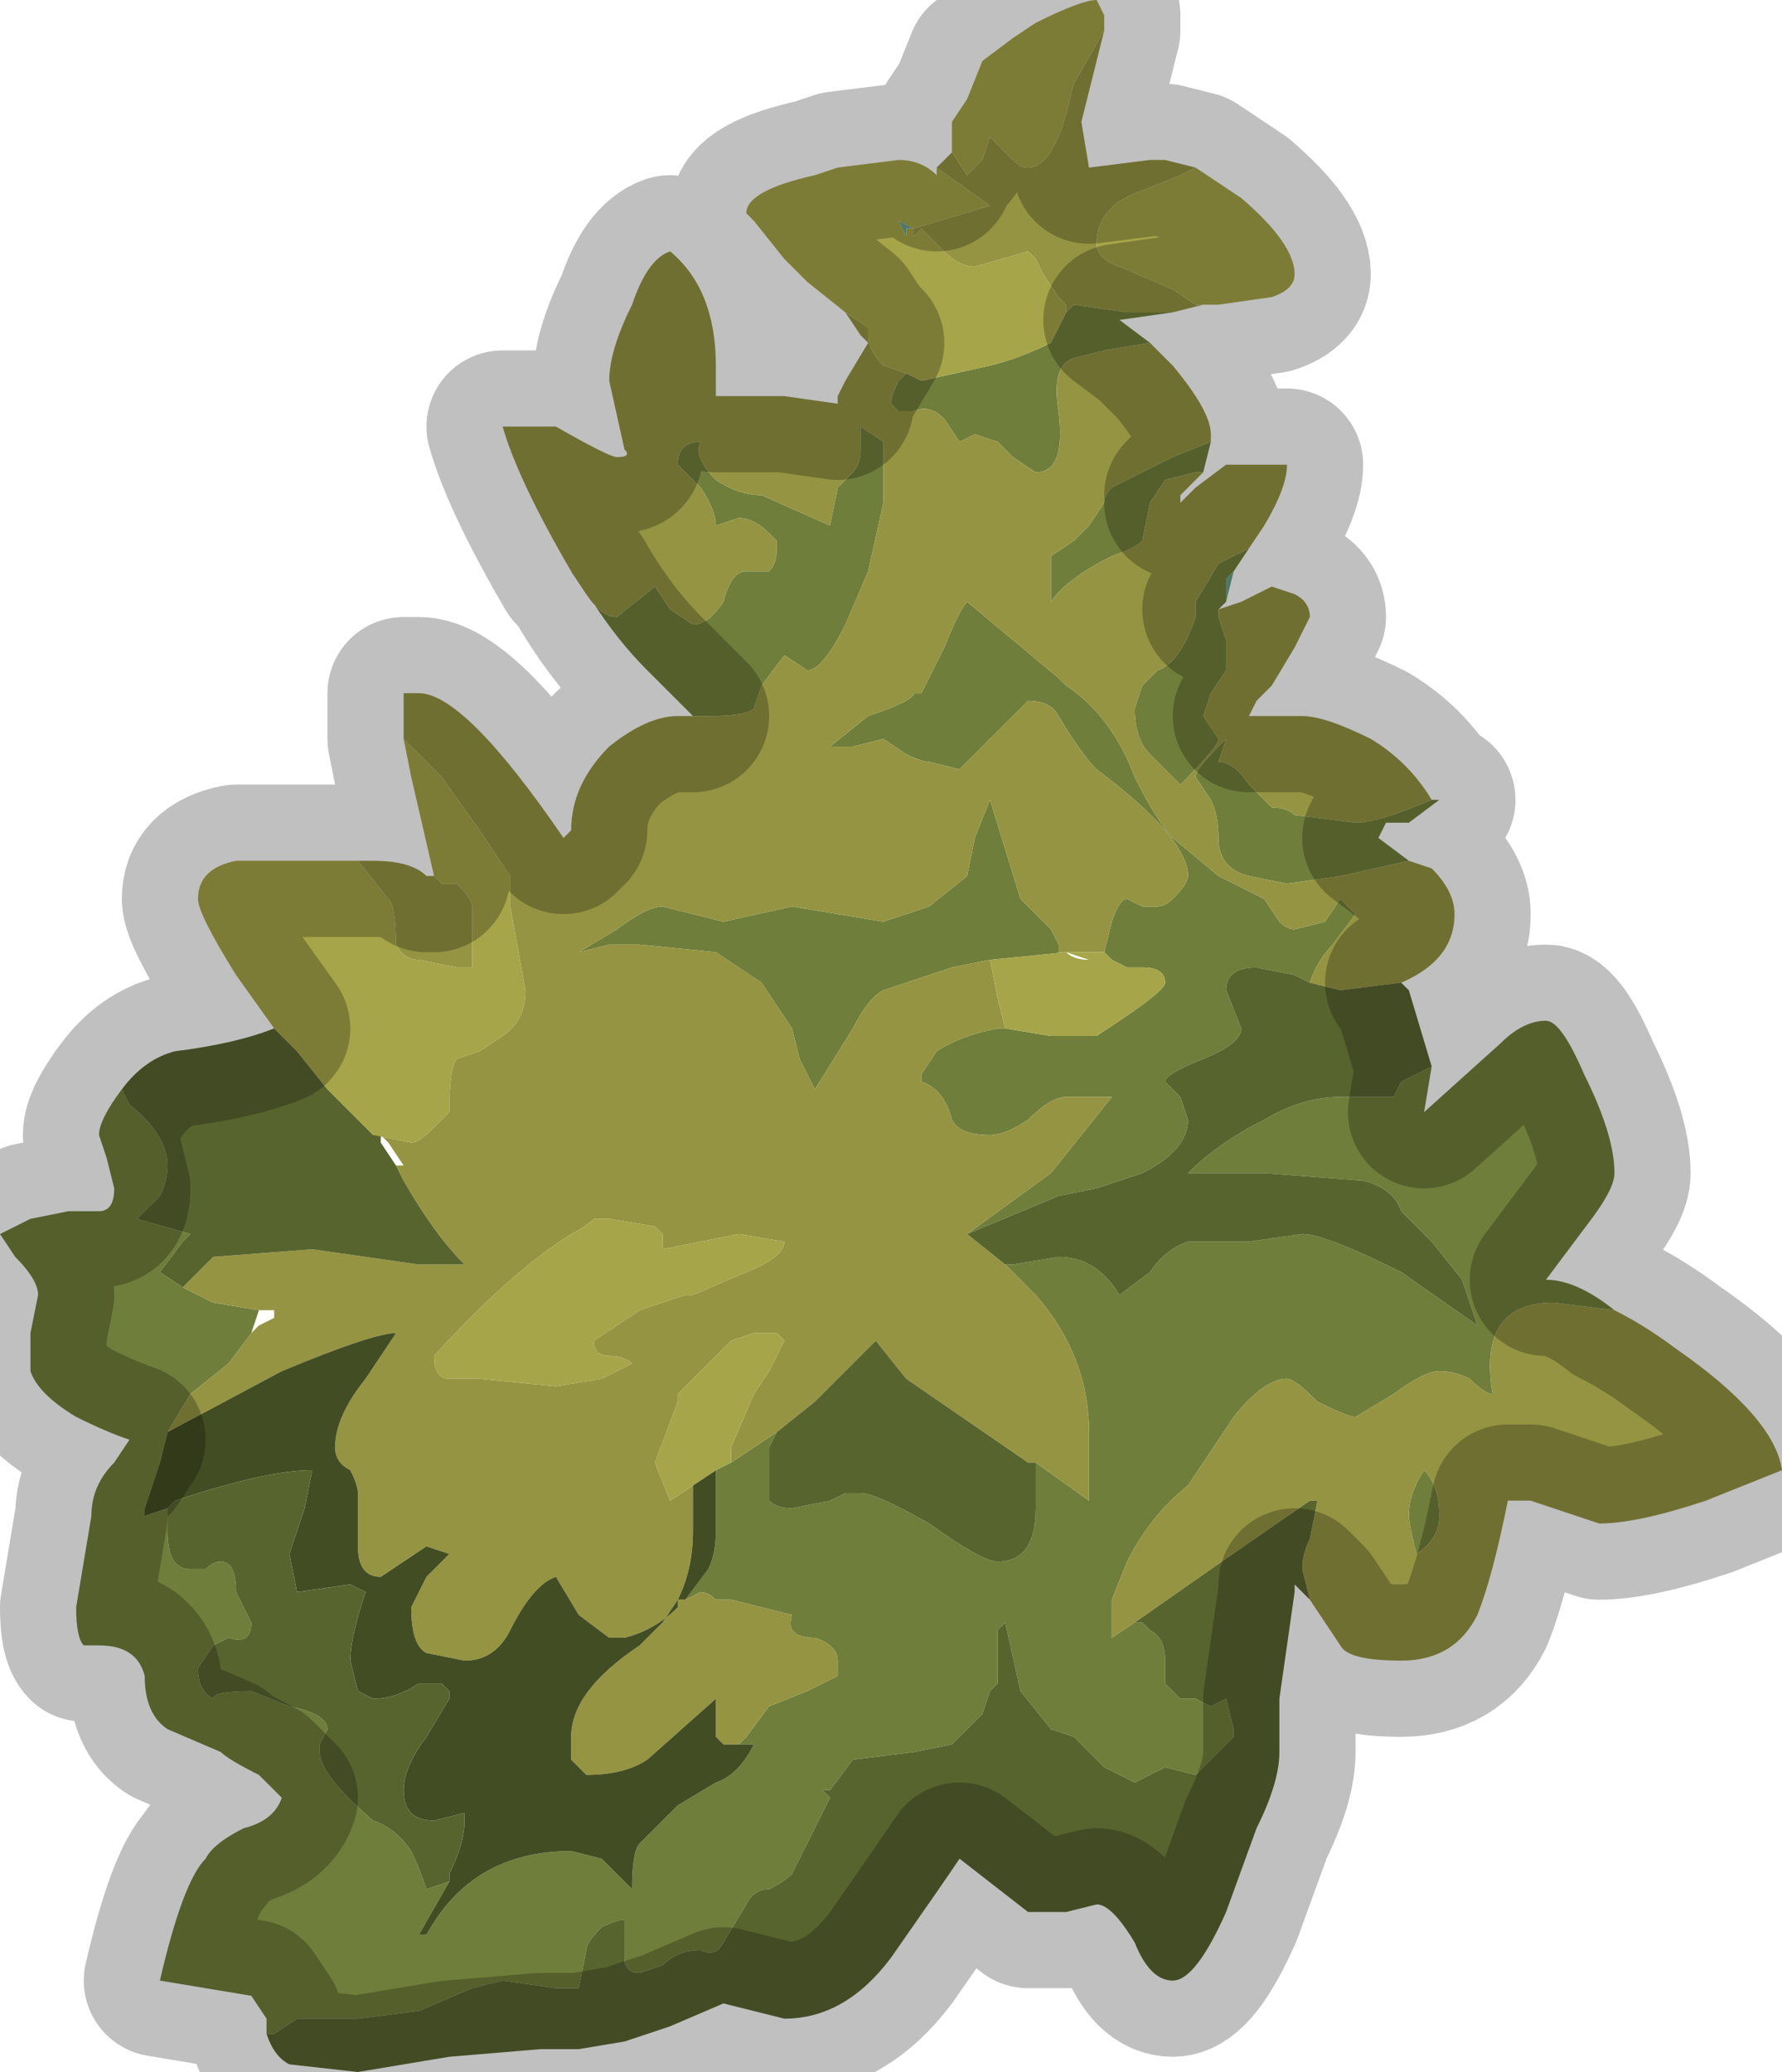 <?xml version="1.0" encoding="UTF-8" standalone="no"?>
<svg xmlns:xlink="http://www.w3.org/1999/xlink" height="13.6px" width="11.7px" xmlns="http://www.w3.org/2000/svg">
  <g transform="matrix(1.0, 0.0, 0.0, 1.0, 5.85, 6.8)">
    <path d="M2.25 -3.05 L2.2 -2.85 2.2 -3.0 2.25 -3.05 M0.15 -5.3 L0.1 -5.3 0.1 -5.25 0.05 -5.35 0.15 -5.3" fill="#69a08d" fill-rule="evenodd" stroke="none"/>
    <path d="M1.85 -4.75 L1.5 -4.7 1.7 -4.55 1.4 -4.5 1.2 -4.45 Q1.05 -4.4 1.1 -4.1 1.15 -3.7 0.95 -3.7 L0.8 -3.8 0.7 -3.9 0.55 -3.95 0.45 -3.9 0.35 -4.05 Q0.25 -4.15 0.15 -4.1 L0.1 -4.1 0.05 -4.1 0.0 -4.15 Q0.0 -4.2 0.05 -4.3 L0.1 -4.35 0.2 -4.3 0.65 -4.4 Q0.85 -4.45 1.05 -4.55 L1.1 -4.65 1.15 -4.75 1.2 -4.8 1.55 -4.75 1.7 -4.75 1.85 -4.75 M2.1 -3.9 L2.05 -3.7 2.0 -3.7 1.8 -3.65 1.7 -3.5 1.65 -3.25 Q1.6 -3.2 1.45 -3.15 1.15 -3.0 1.05 -2.85 L1.05 -3.15 1.2 -3.25 1.3 -3.35 1.4 -3.5 Q1.4 -3.55 1.45 -3.6 L1.55 -3.65 1.85 -3.8 2.1 -3.9 M2.35 -3.2 L2.25 -3.05 2.2 -3.0 2.2 -2.85 2.15 -2.8 2.15 -2.8 2.15 -2.75 2.2 -2.6 2.2 -2.4 2.1 -2.25 2.1 -2.25 2.05 -2.1 2.15 -1.95 Q2.15 -1.9 1.9 -1.65 L1.7 -1.85 Q1.6 -1.95 1.6 -2.15 L1.65 -2.3 1.75 -2.4 Q1.9 -2.45 2.0 -2.75 L2.0 -2.85 2.15 -3.1 2.35 -3.2 M3.55 -1.55 L3.6 -1.55 3.4 -1.4 3.3 -1.4 3.25 -1.4 3.2 -1.3 3.4 -1.15 2.95 -1.05 2.6 -1.0 2.35 -1.05 Q2.15 -1.1 2.15 -1.3 2.15 -1.45 2.1 -1.55 L2.0 -1.7 Q2.0 -1.75 2.15 -1.9 L2.2 -1.95 2.15 -1.8 Q2.25 -1.8 2.35 -1.65 L2.5 -1.5 Q2.6 -1.5 2.65 -1.45 L3.05 -1.4 Q3.2 -1.4 3.55 -1.55 M3.55 0.2 L3.5 0.5 4.0 0.05 Q4.15 -0.1 4.3 -0.1 4.4 -0.1 4.55 0.25 4.75 0.65 4.75 0.9 4.75 1.0 4.6 1.2 L4.3 1.6 Q4.5 1.6 4.75 1.8 L4.35 1.75 Q4.1 1.75 4.0 1.9 3.9 2.05 3.95 2.35 3.9 2.35 3.8 2.25 3.7 2.2 3.6 2.2 3.5 2.2 3.3 2.35 L3.05 2.5 Q3.0 2.5 2.8 2.4 2.65 2.25 2.6 2.25 2.45 2.25 2.25 2.5 L1.95 2.95 Q1.7 3.15 1.55 3.45 L1.45 3.7 1.45 3.95 1.6 3.85 1.65 3.85 1.7 3.9 Q1.8 3.95 1.8 4.1 L1.8 4.25 1.9 4.35 2.0 4.35 2.1 4.4 2.2 4.35 2.25 4.55 2.25 4.6 2.0 4.85 1.8 4.8 1.7 4.85 1.6 4.9 1.4 4.8 1.3 4.7 1.2 4.6 1.05 4.55 0.85 4.3 0.75 3.85 0.7 3.9 0.7 4.25 0.65 4.3 0.6 4.45 0.4 4.65 0.15 4.7 -0.25 4.75 -0.4 4.95 -0.45 4.95 -0.4 5.0 -0.65 5.5 Q-0.7 5.55 -0.8 5.6 -0.9 5.6 -0.95 5.7 L-1.1 5.95 Q-1.15 6.05 -1.25 6.0 -1.4 6.0 -1.5 6.1 L-1.65 6.15 Q-1.75 6.15 -1.75 6.05 L-1.75 5.8 Q-1.7 5.8 -1.75 5.8 -1.8 5.8 -1.9 5.85 -2.0 5.95 -2.0 6.0 L-2.05 6.25 -2.2 6.25 -2.55 6.2 -2.75 6.25 -3.1 6.4 -3.5 6.45 -3.9 6.45 -4.05 6.55 -4.1 6.55 -4.1 6.45 -4.2 6.3 -4.8 6.2 Q-4.65 5.55 -4.5 5.4 -4.45 5.3 -4.25 5.2 -4.05 5.15 -4.0 5.0 L-4.15 4.85 Q-4.35 4.75 -4.4 4.7 L-4.75 4.55 Q-4.9 4.45 -4.9 4.2 -4.95 4.0 -5.2 4.0 L-5.3 4.0 Q-5.35 3.95 -5.35 3.75 L-5.25 3.15 Q-5.25 2.95 -5.1 2.8 L-5.0 2.65 Q-5.15 2.6 -5.35 2.5 -5.6 2.35 -5.65 2.2 L-5.65 1.95 -5.6 1.7 Q-5.6 1.6 -5.75 1.45 L-5.85 1.3 -5.65 1.2 -5.4 1.15 -5.2 1.15 Q-5.1 1.15 -5.1 1.0 L-5.15 0.8 -5.2 0.65 Q-5.2 0.55 -5.05 0.35 L-5.0 0.45 Q-4.75 0.65 -4.75 0.85 -4.75 0.95 -4.8 1.05 L-4.95 1.2 -4.6 1.3 -4.6 1.3 -4.65 1.35 -4.8 1.55 -4.65 1.65 -4.45 1.75 -4.15 1.8 -4.2 1.95 -4.35 2.15 -4.6 2.35 -4.75 2.6 -4.8 2.8 -4.9 3.1 -4.9 3.15 -4.75 3.1 -4.75 3.25 Q-4.75 3.5 -4.6 3.5 L-4.5 3.5 Q-4.45 3.45 -4.4 3.45 -4.3 3.45 -4.3 3.65 L-4.2 3.85 Q-4.2 4.0 -4.35 3.95 L-4.45 4.0 -4.55 4.15 Q-4.55 4.3 -4.45 4.35 -4.45 4.3 -4.2 4.3 L-3.95 4.4 Q-3.7 4.45 -3.7 4.55 L-3.75 4.65 -3.75 4.7 Q-3.75 4.85 -3.4 5.15 -3.25 5.2 -3.15 5.35 -3.1 5.45 -3.05 5.6 L-2.9 5.55 -3.1 5.9 -3.05 5.9 Q-2.75 5.35 -2.1 5.35 L-1.9 5.4 -1.7 5.6 Q-1.7 5.35 -1.65 5.3 L-1.55 5.2 -1.4 5.05 -1.15 4.9 Q-1.0 4.85 -0.9 4.65 L-1.0 4.65 -0.95 4.6 -0.8 4.4 -0.55 4.3 -0.35 4.2 -0.35 4.1 Q-0.35 4.0 -0.5 3.95 -0.7 3.95 -0.65 3.8 L-1.05 3.7 -1.15 3.7 Q-1.2 3.65 -1.25 3.65 L-1.35 3.7 -1.2 3.5 Q-1.15 3.4 -1.15 3.25 L-1.15 2.85 -1.05 2.8 -0.75 2.6 -0.8 2.7 -0.8 3.05 Q-0.75 3.1 -0.65 3.1 L-0.4 3.05 -0.3 3.0 -0.25 3.0 -0.2 3.0 Q-0.1 3.0 0.25 3.2 0.6 3.45 0.7 3.45 0.95 3.45 0.95 3.1 L0.95 2.8 1.3 3.05 1.3 2.6 Q1.3 2.1 0.95 1.7 L0.75 1.5 0.8 1.5 1.1 1.45 Q1.35 1.45 1.5 1.7 L1.7 1.55 Q1.8 1.4 1.95 1.35 L2.35 1.35 2.7 1.3 Q2.85 1.3 3.35 1.55 L3.85 1.9 3.75 1.6 3.55 1.35 3.35 1.15 Q3.3 1.0 3.1 0.95 L2.45 0.9 1.95 0.9 Q2.15 0.7 2.45 0.55 2.7 0.4 2.95 0.4 L3.2 0.4 3.3 0.4 3.35 0.3 3.55 0.2 M-1.4 -2.1 L-1.3 -2.1 -1.6 -2.4 Q-1.85 -2.65 -2.05 -3.0 L-2.1 -3.05 -2.0 -2.9 Q-1.9 -2.75 -1.8 -2.75 L-1.55 -2.95 -1.45 -2.8 -1.3 -2.7 Q-1.2 -2.7 -1.1 -2.85 -1.05 -3.05 -0.95 -3.05 L-0.8 -3.05 Q-0.75 -3.1 -0.75 -3.2 L-0.75 -3.25 -0.8 -3.3 Q-0.9 -3.4 -1.0 -3.4 L-1.15 -3.35 Q-1.15 -3.45 -1.25 -3.6 L-1.4 -3.75 Q-1.4 -3.9 -1.25 -3.9 -1.3 -3.8 -1.15 -3.65 -1.0 -3.55 -0.85 -3.55 L-0.4 -3.35 -0.35 -3.6 -0.25 -3.7 Q-0.2 -3.75 -0.2 -3.85 L-0.2 -4.0 -0.05 -3.9 -0.05 -3.5 -0.15 -3.05 -0.3 -2.7 Q-0.45 -2.4 -0.55 -2.4 L-0.7 -2.5 -0.85 -2.3 -0.9 -2.15 Q-0.95 -2.1 -1.2 -2.1 L-1.4 -2.1 M1.4 -0.55 L1.45 -0.75 Q1.5 -0.9 1.55 -0.9 L1.65 -0.85 1.75 -0.85 Q1.8 -0.85 1.85 -0.9 1.95 -1.0 1.95 -1.05 1.95 -1.3 1.35 -1.75 1.25 -1.85 1.1 -2.1 1.05 -2.2 0.9 -2.2 L0.7 -2.0 0.45 -1.75 0.25 -1.8 Q0.2 -1.8 0.1 -1.85 L-0.05 -1.95 -0.25 -1.9 -0.35 -1.9 -0.4 -1.9 -0.15 -2.1 Q0.15 -2.2 0.15 -2.25 L0.2 -2.25 0.35 -2.55 Q0.45 -2.8 0.5 -2.85 L1.1 -2.35 1.15 -2.3 Q1.45 -2.1 1.6 -1.7 1.75 -1.4 1.85 -1.3 L2.15 -1.05 2.45 -0.9 2.55 -0.75 Q2.6 -0.7 2.65 -0.7 L2.85 -0.75 2.95 -0.9 3.05 -0.8 2.9 -0.6 Q2.8 -0.5 2.75 -0.35 L2.65 -0.4 2.4 -0.45 Q2.2 -0.45 2.2 -0.3 L2.3 -0.05 Q2.3 0.05 2.05 0.15 1.8 0.25 1.8 0.3 L1.9 0.4 1.95 0.55 Q1.95 0.75 1.65 0.9 L1.35 1.0 1.1 1.05 0.5 1.3 1.05 0.9 1.45 0.4 1.15 0.4 Q1.05 0.4 0.9 0.55 0.75 0.65 0.65 0.65 0.45 0.65 0.4 0.55 0.35 0.35 0.2 0.3 0.2 0.35 0.2 0.25 L0.3 0.1 Q0.45 0.0 0.7 -0.05 L0.75 -0.05 1.05 0.0 1.35 0.0 1.5 -0.1 Q1.8 -0.3 1.8 -0.35 1.8 -0.45 1.65 -0.45 L1.55 -0.45 1.45 -0.5 1.4 -0.55 M0.65 -0.5 L0.4 -0.45 -0.05 -0.3 Q-0.15 -0.25 -0.25 -0.05 L-0.5 0.35 -0.6 0.15 -0.65 -0.05 -0.75 -0.2 -0.85 -0.35 -1.15 -0.55 -1.65 -0.6 -1.85 -0.6 -2.05 -0.55 -1.8 -0.7 Q-1.6 -0.85 -1.5 -0.85 L-1.1 -0.75 -0.65 -0.85 -0.05 -0.75 0.25 -0.85 0.5 -1.05 0.55 -1.3 0.65 -1.55 0.85 -0.9 1.05 -0.7 1.1 -0.6 1.1 -0.55 1.15 -0.55 0.65 -0.5 M1.05 0.0 L1.05 0.0 Q1.1 0.0 1.05 0.0 M3.4 3.15 Q3.4 3.0 3.5 2.85 3.6 2.95 3.6 3.15 3.6 3.3 3.45 3.4 3.4 3.2 3.4 3.15" fill="#6f7e3a" fill-rule="evenodd" stroke="none"/>
    <path d="M0.4 -5.8 L0.5 -5.65 0.6 -5.75 0.65 -5.9 0.8 -5.75 Q0.85 -5.7 0.9 -5.7 1.05 -5.7 1.15 -6.05 L1.2 -6.25 1.4 -6.6 1.3 -6.2 1.25 -6.0 1.3 -5.7 1.7 -5.75 1.8 -5.75 2.0 -5.7 1.9 -5.65 1.65 -5.55 Q1.35 -5.45 1.35 -5.2 1.35 -5.1 1.5 -5.05 L1.85 -4.9 2.0 -4.8 2.05 -4.8 1.85 -4.75 1.7 -4.75 1.55 -4.75 1.2 -4.8 1.15 -4.75 1.15 -4.8 1.1 -4.85 1.0 -5.0 0.95 -5.1 0.9 -5.15 0.55 -5.05 Q0.45 -5.05 0.35 -5.15 L0.2 -5.3 0.15 -5.25 0.15 -5.3 0.65 -5.45 0.3 -5.7 0.4 -5.8 M1.7 -4.55 L1.85 -4.4 Q2.1 -4.1 2.1 -3.95 L2.1 -3.9 1.85 -3.8 1.55 -3.65 1.45 -3.6 Q1.4 -3.55 1.4 -3.5 L1.3 -3.35 1.2 -3.25 1.05 -3.15 1.05 -2.85 Q1.15 -3.0 1.45 -3.15 1.6 -3.2 1.65 -3.25 L1.7 -3.5 1.8 -3.65 2.0 -3.7 2.05 -3.7 1.9 -3.55 1.9 -3.5 2.0 -3.6 2.2 -3.75 2.45 -3.75 2.6 -3.75 Q2.6 -3.6 2.45 -3.35 L2.35 -3.2 2.15 -3.1 2.0 -2.85 2.0 -2.75 Q1.9 -2.45 1.75 -2.4 L1.65 -2.3 1.6 -2.15 Q1.6 -1.95 1.7 -1.85 L1.9 -1.65 Q2.15 -1.9 2.15 -1.95 L2.05 -2.1 2.1 -2.25 2.1 -2.25 2.2 -2.4 2.2 -2.6 2.15 -2.75 2.15 -2.8 2.3 -2.85 2.5 -2.95 2.65 -2.9 Q2.75 -2.85 2.75 -2.75 L2.65 -2.55 2.5 -2.3 2.4 -2.2 2.35 -2.1 2.35 -2.1 2.5 -2.1 2.65 -2.1 2.65 -2.1 2.7 -2.1 Q2.85 -2.1 3.15 -1.95 3.4 -1.8 3.55 -1.55 3.2 -1.4 3.05 -1.4 L2.65 -1.45 Q2.6 -1.5 2.5 -1.5 L2.35 -1.65 Q2.25 -1.8 2.15 -1.8 L2.2 -1.95 2.15 -1.9 Q2.0 -1.75 2.0 -1.7 L2.1 -1.55 Q2.15 -1.45 2.15 -1.3 2.15 -1.1 2.35 -1.05 L2.6 -1.0 2.95 -1.05 3.4 -1.15 3.55 -1.1 Q3.7 -0.95 3.7 -0.8 3.7 -0.5 3.35 -0.35 L2.95 -0.3 2.75 -0.35 Q2.8 -0.5 2.9 -0.6 L3.05 -0.8 2.95 -0.9 2.85 -0.75 2.65 -0.7 Q2.6 -0.7 2.55 -0.75 L2.45 -0.9 2.15 -1.05 1.85 -1.3 Q1.75 -1.4 1.6 -1.7 1.45 -2.1 1.15 -2.3 L1.1 -2.35 0.5 -2.85 Q0.45 -2.8 0.35 -2.55 L0.2 -2.25 0.15 -2.25 Q0.15 -2.2 -0.15 -2.1 L-0.4 -1.9 -0.35 -1.9 -0.25 -1.9 -0.05 -1.95 0.1 -1.85 Q0.2 -1.8 0.25 -1.8 L0.45 -1.75 0.7 -2.0 0.9 -2.2 Q1.05 -2.2 1.1 -2.1 1.25 -1.85 1.35 -1.75 1.95 -1.3 1.95 -1.05 1.95 -1.0 1.85 -0.9 1.8 -0.85 1.75 -0.85 L1.65 -0.85 1.55 -0.9 Q1.5 -0.9 1.45 -0.75 L1.4 -0.55 1.25 -0.55 1.1 -0.55 1.1 -0.6 1.05 -0.7 0.85 -0.9 0.65 -1.55 0.55 -1.3 0.5 -1.05 0.25 -0.85 -0.05 -0.75 -0.65 -0.85 -1.1 -0.75 -1.5 -0.85 Q-1.6 -0.85 -1.8 -0.7 L-2.05 -0.55 -1.85 -0.6 -1.65 -0.6 -1.15 -0.55 -0.85 -0.35 -0.75 -0.2 -0.65 -0.05 -0.6 0.15 -0.5 0.35 -0.25 -0.05 Q-0.15 -0.25 -0.05 -0.3 L0.4 -0.45 0.65 -0.5 0.7 -0.25 0.75 -0.05 0.7 -0.05 Q0.45 0.0 0.3 0.1 L0.2 0.25 Q0.2 0.35 0.2 0.3 0.35 0.35 0.4 0.55 0.45 0.65 0.65 0.65 0.75 0.65 0.9 0.55 1.05 0.4 1.15 0.4 L1.45 0.4 1.05 0.9 0.5 1.3 0.75 1.5 0.95 1.7 Q1.3 2.1 1.3 2.6 L1.3 3.05 0.95 2.8 0.9 2.8 0.1 2.25 -0.1 2.0 -0.5 2.4 -0.75 2.6 -0.75 2.6 -1.05 2.8 -1.05 2.7 -0.9 2.35 -0.8 2.2 -0.7 2.0 -0.75 1.95 -0.9 1.95 -1.05 2.0 -1.35 2.3 -1.4 2.35 -1.4 2.4 -1.55 2.8 -1.45 3.05 -1.3 2.95 -1.3 3.25 Q-1.3 3.5 -1.4 3.7 L-1.4 3.75 Q-1.55 3.9 -1.75 3.95 L-1.85 3.95 -2.05 3.8 -2.2 3.55 Q-2.35 3.6 -2.5 3.9 -2.6 4.1 -2.8 4.1 L-3.05 4.05 Q-3.15 4.0 -3.15 3.75 L-3.05 3.55 -2.9 3.4 -3.05 3.35 -3.2 3.45 -3.35 3.55 Q-3.5 3.55 -3.5 3.35 L-3.5 3.0 Q-3.5 2.95 -3.55 2.85 -3.65 2.8 -3.65 2.7 -3.65 2.5 -3.45 2.25 L-3.25 1.95 Q-3.4 1.95 -4.0 2.2 L-4.75 2.6 -4.6 2.35 -4.35 2.15 -4.2 1.95 -4.15 1.9 -4.05 1.85 -4.05 1.8 -4.15 1.8 -4.45 1.75 -4.65 1.65 -4.45 1.45 -3.8 1.4 -3.1 1.5 -2.8 1.5 Q-3.0 1.3 -3.2 0.95 L-3.25 0.85 -3.2 0.85 -3.3 0.7 -3.3 0.7 -3.35 0.65 -3.4 0.65 -3.15 0.7 Q-3.1 0.7 -3.0 0.6 L-2.9 0.5 Q-2.9 0.2 -2.85 0.15 L-2.7 0.1 -2.55 0.0 Q-2.4 -0.1 -2.4 -0.3 L-2.5 -0.85 -2.5 -1.05 -2.6 -1.2 -2.7 -1.35 -2.95 -1.7 -3.2 -1.95 -3.2 -2.25 -3.2 -2.25 -3.15 -2.25 -3.1 -2.25 Q-2.8 -2.25 -2.15 -1.3 L-2.1 -1.35 Q-2.1 -1.65 -1.85 -1.9 -1.6 -2.1 -1.4 -2.1 L-1.2 -2.1 Q-0.95 -2.1 -0.9 -2.15 L-0.85 -2.3 -0.7 -2.5 -0.55 -2.4 Q-0.45 -2.4 -0.3 -2.7 L-0.15 -3.05 -0.05 -3.5 -0.05 -3.9 -0.2 -4.0 -0.2 -3.85 Q-0.2 -3.75 -0.25 -3.7 L-0.35 -3.6 -0.4 -3.35 -0.85 -3.55 Q-1.0 -3.55 -1.15 -3.65 -1.3 -3.8 -1.25 -3.9 -1.4 -3.9 -1.4 -3.75 L-1.25 -3.6 Q-1.15 -3.45 -1.15 -3.35 L-1.0 -3.4 Q-0.9 -3.4 -0.8 -3.3 L-0.75 -3.25 -0.75 -3.2 Q-0.75 -3.1 -0.8 -3.05 L-0.95 -3.05 Q-1.05 -3.05 -1.1 -2.85 -1.2 -2.7 -1.3 -2.7 L-1.45 -2.8 -1.55 -2.95 -1.8 -2.75 Q-1.9 -2.75 -2.0 -2.9 L-2.1 -3.05 Q-2.45 -3.65 -2.55 -4.0 L-2.2 -4.0 Q-1.85 -3.8 -1.8 -3.8 -1.7 -3.8 -1.75 -3.85 L-1.85 -4.3 Q-1.85 -4.5 -1.7 -4.8 -1.6 -5.1 -1.45 -5.15 -1.15 -4.9 -1.15 -4.4 L-1.15 -4.2 -0.7 -4.2 -0.35 -4.15 -0.35 -4.2 -0.3 -4.3 -0.15 -4.55 -0.2 -4.6 -0.3 -4.75 -0.15 -4.65 -0.15 -4.6 Q-0.15 -4.5 -0.05 -4.4 L0.1 -4.35 0.05 -4.3 Q0.0 -4.2 0.0 -4.15 L0.05 -4.1 0.1 -4.1 0.15 -4.1 Q0.25 -4.15 0.35 -4.05 L0.45 -3.9 0.55 -3.95 0.7 -3.9 0.8 -3.8 0.95 -3.7 Q1.15 -3.7 1.1 -4.1 1.05 -4.4 1.2 -4.45 L1.4 -4.5 1.7 -4.55 M4.75 1.8 Q4.95 1.9 5.15 2.05 5.8 2.5 5.85 2.85 L5.35 3.05 Q4.9 3.2 4.65 3.2 L4.2 3.05 4.05 3.05 Q3.95 3.55 3.85 3.8 3.7 4.1 3.35 4.1 3.0 4.1 2.95 4.0 L2.75 3.7 2.7 3.5 Q2.7 3.4 2.75 3.3 L2.8 3.05 2.75 3.05 2.1 3.5 1.6 3.85 1.45 3.95 1.45 3.7 1.55 3.45 Q1.7 3.15 1.95 2.95 L2.25 2.5 Q2.45 2.25 2.6 2.25 2.65 2.25 2.8 2.4 3.0 2.5 3.05 2.5 L3.3 2.35 Q3.5 2.2 3.6 2.2 3.7 2.2 3.8 2.25 3.9 2.35 3.95 2.35 3.9 2.05 4.0 1.9 4.1 1.75 4.35 1.75 L4.75 1.8 M-3.5 -1.15 L-3.4 -1.15 Q-3.15 -1.15 -3.05 -1.05 L-3.0 -1.05 -2.95 -1.0 -2.85 -1.0 Q-2.75 -0.9 -2.75 -0.85 L-2.75 -0.45 -2.8 -0.45 Q-2.8 -0.45 -2.85 -0.45 L-3.1 -0.5 -3.1 -0.5 Q-3.2 -0.5 -3.25 -0.6 -3.25 -0.85 -3.3 -0.9 L-3.5 -1.15 M-1.35 3.7 L-1.25 3.65 Q-1.2 3.65 -1.15 3.7 L-1.05 3.7 -0.65 3.8 Q-0.7 3.95 -0.5 3.95 -0.35 4.0 -0.35 4.1 L-0.35 4.2 -0.55 4.3 -0.8 4.4 -0.95 4.6 -1.0 4.65 -1.1 4.65 -1.15 4.6 -1.15 4.35 -1.6 4.75 Q-1.75 4.85 -2.0 4.85 L-2.1 4.75 -2.1 4.6 Q-2.1 4.3 -1.65 4.0 L-1.5 3.85 -1.4 3.7 -1.35 3.7 M3.4 3.15 Q3.4 3.2 3.45 3.4 3.6 3.3 3.6 3.15 3.6 2.95 3.5 2.85 3.4 3.0 3.4 3.15 M-1.85 1.2 L-1.95 1.2 Q-2.0 1.25 -2.1 1.3 -2.5 1.55 -3.0 2.1 -3.0 2.25 -2.9 2.25 L-2.7 2.25 -2.2 2.3 -1.9 2.25 -1.7 2.15 Q-1.75 2.1 -1.85 2.1 -1.95 2.1 -1.95 2.0 L-1.65 1.8 -1.35 1.7 -1.3 1.7 -0.95 1.55 Q-0.7 1.45 -0.7 1.35 L-1.0 1.3 -1.25 1.35 -1.5 1.4 Q-1.5 1.35 -1.5 1.3 L-1.55 1.25 -1.85 1.2" fill="#959442" fill-rule="evenodd" stroke="none"/>
    <path d="M-1.15 2.85 L-1.15 3.25 Q-1.15 3.4 -1.2 3.5 L-1.35 3.7 -1.4 3.7 -1.5 3.85 -1.65 4.0 Q-2.1 4.3 -2.1 4.6 L-2.1 4.75 -2.0 4.85 Q-1.75 4.85 -1.6 4.75 L-1.15 4.35 -1.15 4.6 -1.1 4.65 -1.0 4.65 -0.9 4.65 Q-1.0 4.85 -1.15 4.9 L-1.4 5.05 -1.55 5.2 -1.65 5.3 Q-1.7 5.35 -1.7 5.6 L-1.9 5.4 -2.1 5.35 Q-2.75 5.35 -3.05 5.9 L-3.1 5.9 -2.9 5.55 -2.9 5.5 Q-2.8 5.3 -2.8 5.15 L-2.8 5.1 -3.0 5.15 Q-3.2 5.15 -3.2 4.95 -3.2 4.8 -3.05 4.6 L-2.9 4.35 -2.9 4.3 -2.95 4.25 -3.1 4.25 Q-3.25 4.35 -3.4 4.35 L-3.5 4.3 -3.55 4.1 Q-3.55 3.95 -3.45 3.65 L-3.55 3.6 -3.9 3.65 -3.95 3.4 -3.85 3.1 -3.8 2.85 Q-4.1 2.85 -4.7 3.05 L-4.75 3.1 -4.9 3.15 -4.9 3.1 -4.8 2.8 -4.75 2.6 -4.0 2.2 Q-3.4 1.95 -3.25 1.95 L-3.45 2.25 Q-3.65 2.5 -3.65 2.7 -3.65 2.8 -3.55 2.85 -3.5 2.95 -3.5 3.0 L-3.5 3.35 Q-3.5 3.55 -3.35 3.55 L-3.2 3.45 -3.05 3.35 -2.9 3.4 -3.05 3.55 -3.15 3.75 Q-3.15 4.0 -3.05 4.05 L-2.8 4.1 Q-2.6 4.1 -2.5 3.9 -2.35 3.6 -2.2 3.55 L-2.05 3.8 -1.85 3.95 -1.75 3.95 Q-1.55 3.9 -1.4 3.75 L-1.4 3.7 Q-1.3 3.5 -1.3 3.25 L-1.3 2.95 -1.15 2.85" fill="#434d23" fill-rule="evenodd" stroke="none"/>
    <path d="M3.35 -0.35 L3.4 -0.3 3.55 0.2 3.35 0.3 3.3 0.4 3.2 0.4 2.95 0.4 Q2.7 0.4 2.45 0.55 2.15 0.7 1.95 0.9 L2.45 0.9 3.1 0.95 Q3.3 1.0 3.35 1.15 L3.55 1.35 3.75 1.6 3.85 1.9 3.35 1.55 Q2.85 1.3 2.7 1.3 L2.35 1.35 1.95 1.35 Q1.8 1.4 1.7 1.55 L1.5 1.7 Q1.35 1.45 1.1 1.45 L0.8 1.5 0.75 1.5 0.5 1.3 1.1 1.05 1.35 1.0 1.65 0.9 Q1.95 0.75 1.95 0.55 L1.9 0.4 1.8 0.3 Q1.8 0.25 2.05 0.15 2.3 0.05 2.3 -0.05 L2.2 -0.3 Q2.2 -0.45 2.4 -0.45 L2.65 -0.4 2.75 -0.35 2.95 -0.3 3.35 -0.35 M2.75 3.7 L2.65 3.6 2.65 3.65 2.55 4.35 2.55 4.7 Q2.55 4.9 2.4 5.2 L2.2 5.75 Q2.0 6.2 1.85 6.2 1.7 6.2 1.6 5.95 1.45 5.7 1.35 5.7 L1.15 5.75 0.9 5.75 0.45 5.4 Q0.35 5.55 0.0 6.05 -0.3 6.45 -0.7 6.45 L-1.1 6.35 -1.45 6.5 -1.75 6.6 -2.05 6.65 -2.3 6.65 -2.9 6.7 -3.5 6.8 -3.95 6.75 Q-4.05 6.7 -4.1 6.55 L-4.05 6.55 -3.9 6.45 -3.5 6.45 -3.1 6.4 -2.75 6.25 -2.55 6.2 -2.2 6.25 -2.05 6.25 -2.0 6.0 Q-2.0 5.95 -1.9 5.85 -1.8 5.8 -1.75 5.8 -1.7 5.8 -1.75 5.8 L-1.75 6.05 Q-1.75 6.15 -1.65 6.15 L-1.5 6.1 Q-1.4 6.0 -1.25 6.0 -1.15 6.05 -1.1 5.95 L-0.95 5.7 Q-0.9 5.6 -0.8 5.6 -0.7 5.55 -0.65 5.5 L-0.4 5.0 -0.45 4.95 -0.4 4.95 -0.25 4.75 0.15 4.7 0.4 4.65 0.6 4.45 0.65 4.3 0.7 4.25 0.7 3.9 0.75 3.85 0.85 4.3 1.05 4.55 1.2 4.6 1.3 4.7 1.4 4.8 1.6 4.9 1.7 4.85 1.8 4.8 2.0 4.85 2.25 4.6 2.25 4.55 2.2 4.35 2.1 4.4 2.0 4.35 1.9 4.35 1.8 4.25 1.8 4.1 Q1.8 3.95 1.7 3.9 L1.65 3.85 1.6 3.85 2.1 3.5 2.75 3.05 2.8 3.05 2.75 3.3 Q2.7 3.4 2.7 3.5 L2.75 3.7 M-5.05 0.35 L-5.05 0.35 Q-4.9 0.15 -4.7 0.1 -4.3 0.05 -4.05 -0.05 L-3.9 0.1 -3.7 0.35 -3.45 0.6 -3.45 0.6 -3.4 0.65 -3.35 0.65 -3.35 0.7 -3.25 0.85 -3.2 0.95 Q-3.0 1.3 -2.8 1.5 L-3.1 1.5 -3.8 1.4 -4.45 1.45 -4.65 1.65 -4.8 1.55 -4.65 1.35 -4.6 1.3 -4.95 1.2 -4.8 1.05 Q-4.75 0.95 -4.75 0.85 -4.75 0.65 -5.0 0.45 L-5.05 0.35 M0.95 2.8 L0.95 3.1 Q0.95 3.45 0.7 3.45 0.6 3.45 0.25 3.2 -0.1 3.0 -0.2 3.0 L-0.25 3.0 -0.3 3.0 -0.4 3.05 -0.65 3.1 Q-0.75 3.1 -0.8 3.05 L-0.8 2.7 -0.75 2.6 -0.75 2.6 -0.5 2.4 -0.1 2.0 0.1 2.25 0.9 2.8 0.95 2.8 M-2.9 5.55 L-3.05 5.6 Q-3.1 5.45 -3.15 5.35 -3.25 5.2 -3.4 5.15 -3.75 4.85 -3.75 4.7 L-3.75 4.65 -3.7 4.55 Q-3.7 4.45 -3.95 4.4 L-4.2 4.3 Q-4.45 4.3 -4.45 4.35 -4.55 4.3 -4.55 4.15 L-4.45 4.0 -4.35 3.95 Q-4.2 4.0 -4.2 3.85 L-4.3 3.65 Q-4.3 3.45 -4.4 3.45 -4.45 3.45 -4.5 3.5 L-4.6 3.5 Q-4.75 3.5 -4.75 3.25 L-4.75 3.1 -4.7 3.05 Q-4.1 2.85 -3.8 2.85 L-3.85 3.1 -3.95 3.4 -3.9 3.65 -3.55 3.6 -3.45 3.65 Q-3.55 3.95 -3.55 4.1 L-3.5 4.3 -3.4 4.35 Q-3.25 4.35 -3.1 4.25 L-2.95 4.25 -2.9 4.3 -2.9 4.35 -3.05 4.6 Q-3.2 4.8 -3.2 4.95 -3.2 5.15 -3.0 5.15 L-2.8 5.1 -2.8 5.15 Q-2.8 5.3 -2.9 5.5 L-2.9 5.55" fill="#58642e" fill-rule="evenodd" stroke="none"/>
    <path d="M0.4 -5.8 L0.4 -6.0 0.5 -6.15 0.6 -6.4 0.8 -6.55 0.95 -6.65 Q1.25 -6.8 1.35 -6.8 L1.35 -6.8 1.4 -6.7 1.4 -6.6 1.2 -6.25 1.15 -6.05 Q1.05 -5.7 0.9 -5.7 0.85 -5.7 0.8 -5.75 L0.65 -5.9 0.6 -5.75 0.5 -5.65 0.4 -5.8 M2.0 -5.7 L2.3 -5.5 Q2.65 -5.2 2.65 -5.0 2.65 -4.9 2.5 -4.85 L2.15 -4.8 2.05 -4.8 2.0 -4.8 1.85 -4.9 1.5 -5.05 Q1.35 -5.1 1.35 -5.2 1.35 -5.45 1.65 -5.55 L1.9 -5.65 2.0 -5.7 M-4.05 -0.05 L-4.3 -0.4 Q-4.55 -0.8 -4.55 -0.9 -4.55 -1.1 -4.3 -1.15 L-3.75 -1.15 -3.5 -1.15 -3.3 -0.9 Q-3.25 -0.85 -3.25 -0.6 -3.2 -0.5 -3.1 -0.5 L-3.1 -0.5 -2.85 -0.45 Q-2.8 -0.45 -2.8 -0.45 L-2.75 -0.45 -2.75 -0.85 Q-2.75 -0.9 -2.85 -1.0 L-2.95 -1.0 -3.0 -1.05 -3.0 -1.05 -3.15 -1.7 -3.2 -1.95 -2.95 -1.7 -2.7 -1.35 -2.6 -1.2 -2.5 -1.05 -2.5 -0.85 -2.4 -0.3 Q-2.4 -0.1 -2.55 0.0 L-2.7 0.1 -2.85 0.15 Q-2.9 0.2 -2.9 0.5 L-3.0 0.6 Q-3.1 0.7 -3.15 0.7 L-3.4 0.65 -3.45 0.6 -3.45 0.6 -3.7 0.35 -3.9 0.1 -4.05 -0.05 M-0.3 -4.75 L-0.55 -4.95 -0.7 -5.1 -0.9 -5.35 -0.95 -5.4 Q-0.95 -5.55 -0.5 -5.65 L-0.35 -5.7 0.05 -5.75 Q0.2 -5.75 0.3 -5.65 L0.3 -5.7 0.65 -5.45 0.15 -5.3 0.15 -5.25 0.2 -5.3 0.35 -5.15 Q0.45 -5.05 0.55 -5.05 L0.9 -5.15 0.95 -5.1 1.0 -5.0 1.1 -4.85 1.15 -4.8 1.15 -4.75 1.1 -4.65 1.05 -4.55 Q0.85 -4.45 0.65 -4.4 L0.2 -4.3 0.1 -4.35 -0.05 -4.4 Q-0.15 -4.5 -0.15 -4.6 L-0.15 -4.65 -0.3 -4.75 M0.15 -5.3 L0.05 -5.35 0.1 -5.25 0.1 -5.3 0.15 -5.3 M1.1 -0.55 L1.25 -0.55 1.4 -0.55 1.45 -0.5 1.55 -0.45 1.65 -0.45 Q1.8 -0.45 1.8 -0.35 1.8 -0.3 1.5 -0.1 L1.35 0.0 1.05 0.0 0.75 -0.05 0.7 -0.25 0.65 -0.5 1.15 -0.55 Q1.2 -0.5 1.3 -0.5 L1.15 -0.55 1.15 -0.55 1.1 -0.55 M1.05 0.0 L1.05 0.0 M-1.05 2.8 L-1.15 2.85 -1.3 2.95 -1.45 3.05 -1.55 2.8 -1.4 2.4 -1.4 2.35 -1.35 2.3 -1.05 2.0 -0.9 1.95 -0.75 1.95 -0.7 2.0 -0.8 2.2 -0.9 2.35 -1.05 2.7 -1.05 2.8 M-1.85 1.2 L-1.55 1.25 -1.5 1.3 Q-1.5 1.35 -1.5 1.4 L-1.25 1.35 -1.0 1.3 -0.7 1.35 Q-0.7 1.45 -0.95 1.55 L-1.3 1.7 -1.35 1.7 -1.65 1.8 -1.95 2.0 Q-1.95 2.1 -1.85 2.1 -1.75 2.1 -1.7 2.15 L-1.9 2.25 -2.2 2.3 -2.7 2.25 -2.9 2.25 Q-3.0 2.25 -3.0 2.1 -2.5 1.55 -2.1 1.3 -2.0 1.25 -1.95 1.2 L-1.85 1.2" fill="#a6a549" fill-rule="evenodd" stroke="none"/>
    <path d="M1.4 -6.6 L1.4 -6.7 1.35 -6.8 1.35 -6.8 Q1.25 -6.8 0.95 -6.65 L0.8 -6.55 0.6 -6.4 0.5 -6.15 0.4 -6.0 0.4 -5.8 0.3 -5.7 0.3 -5.65 Q0.2 -5.75 0.05 -5.75 L-0.35 -5.7 -0.5 -5.65 Q-0.95 -5.55 -0.95 -5.4 L-0.9 -5.35 -0.7 -5.1 -0.55 -4.95 -0.3 -4.75 -0.2 -4.6 -0.15 -4.55 -0.3 -4.3 -0.35 -4.2 -0.35 -4.15 -0.7 -4.2 -1.15 -4.2 -1.15 -4.4 Q-1.15 -4.9 -1.45 -5.15 -1.6 -5.1 -1.7 -4.8 -1.85 -4.5 -1.85 -4.3 L-1.75 -3.85 Q-1.7 -3.8 -1.8 -3.8 -1.85 -3.8 -2.2 -4.0 L-2.55 -4.0 Q-2.45 -3.65 -2.1 -3.05 L-2.05 -3.0 Q-1.85 -2.65 -1.6 -2.4 L-1.3 -2.1 -1.4 -2.1 Q-1.6 -2.1 -1.85 -1.9 -2.1 -1.65 -2.1 -1.35 L-2.15 -1.3 Q-2.8 -2.25 -3.1 -2.25 L-3.15 -2.25 -3.2 -2.25 -3.2 -2.25 -3.2 -1.95 -3.15 -1.7 -3.0 -1.05 -3.0 -1.05 -3.05 -1.05 Q-3.15 -1.15 -3.4 -1.15 L-3.5 -1.15 -3.75 -1.15 -4.3 -1.15 Q-4.55 -1.1 -4.55 -0.9 -4.55 -0.8 -4.3 -0.4 L-4.05 -0.05 Q-4.3 0.05 -4.7 0.1 -4.9 0.15 -5.05 0.35 L-5.05 0.35 Q-5.2 0.55 -5.2 0.65 L-5.15 0.8 -5.1 1.0 Q-5.1 1.15 -5.2 1.15 L-5.4 1.15 -5.65 1.2 -5.85 1.3 -5.75 1.45 Q-5.6 1.6 -5.6 1.7 L-5.65 1.95 -5.65 2.2 Q-5.6 2.35 -5.35 2.5 -5.15 2.6 -5.0 2.65 L-5.1 2.8 Q-5.25 2.95 -5.25 3.15 L-5.35 3.75 Q-5.35 3.95 -5.3 4.0 L-5.2 4.0 Q-4.95 4.0 -4.9 4.2 -4.9 4.45 -4.75 4.55 L-4.4 4.7 Q-4.35 4.75 -4.15 4.85 L-4.0 5.0 Q-4.05 5.15 -4.25 5.2 -4.45 5.3 -4.5 5.4 -4.65 5.55 -4.8 6.2 L-4.2 6.3 -4.1 6.45 -4.1 6.55 Q-4.05 6.7 -3.95 6.75 L-3.5 6.8 -2.9 6.7 -2.3 6.65 -2.05 6.65 -1.75 6.6 -1.45 6.5 -1.1 6.35 -0.7 6.45 Q-0.3 6.45 0.0 6.05 0.35 5.55 0.45 5.4 L0.9 5.75 1.15 5.75 1.35 5.7 Q1.45 5.7 1.6 5.95 1.7 6.2 1.85 6.2 2.0 6.2 2.2 5.75 L2.4 5.2 Q2.55 4.9 2.55 4.7 L2.55 4.35 2.65 3.65 2.65 3.6 2.75 3.7 2.95 4.0 Q3.0 4.1 3.35 4.1 3.7 4.1 3.85 3.8 3.95 3.55 4.05 3.05 L4.2 3.05 4.65 3.2 Q4.9 3.2 5.35 3.05 L5.85 2.85 Q5.8 2.5 5.15 2.05 4.95 1.9 4.75 1.8 4.5 1.6 4.3 1.6 L4.6 1.2 Q4.75 1.0 4.75 0.9 4.75 0.65 4.55 0.25 4.4 -0.1 4.3 -0.1 4.15 -0.1 4.0 0.05 L3.5 0.5 3.55 0.2 3.4 -0.3 3.35 -0.35 Q3.7 -0.5 3.7 -0.8 3.7 -0.95 3.55 -1.1 L3.4 -1.15 3.2 -1.3 3.25 -1.4 3.3 -1.4 3.4 -1.4 3.6 -1.55 3.55 -1.55 Q3.4 -1.8 3.15 -1.95 2.85 -2.1 2.7 -2.1 L2.65 -2.1 2.65 -2.1 2.5 -2.1 2.35 -2.1 2.35 -2.1 2.4 -2.2 2.5 -2.3 2.65 -2.55 2.75 -2.75 Q2.75 -2.85 2.65 -2.9 L2.5 -2.95 2.3 -2.85 2.15 -2.8 2.15 -2.8 2.2 -2.85 2.25 -3.05 2.35 -3.2 2.45 -3.35 Q2.6 -3.6 2.6 -3.75 L2.45 -3.75 2.2 -3.75 2.0 -3.6 1.9 -3.5 1.9 -3.55 2.05 -3.7 2.1 -3.9 2.1 -3.95 Q2.1 -4.1 1.85 -4.4 L1.7 -4.55 1.5 -4.7 1.85 -4.75 2.05 -4.8 2.15 -4.8 2.5 -4.85 Q2.65 -4.9 2.65 -5.0 2.65 -5.2 2.3 -5.5 L2.0 -5.7 1.8 -5.75 1.7 -5.75 1.3 -5.7 1.25 -6.0 1.3 -6.2 1.4 -6.6 Z" fill="none" stroke="#000000" stroke-linecap="round" stroke-linejoin="round" stroke-opacity="0.247" stroke-width="1.0"/>
  </g>
</svg>
